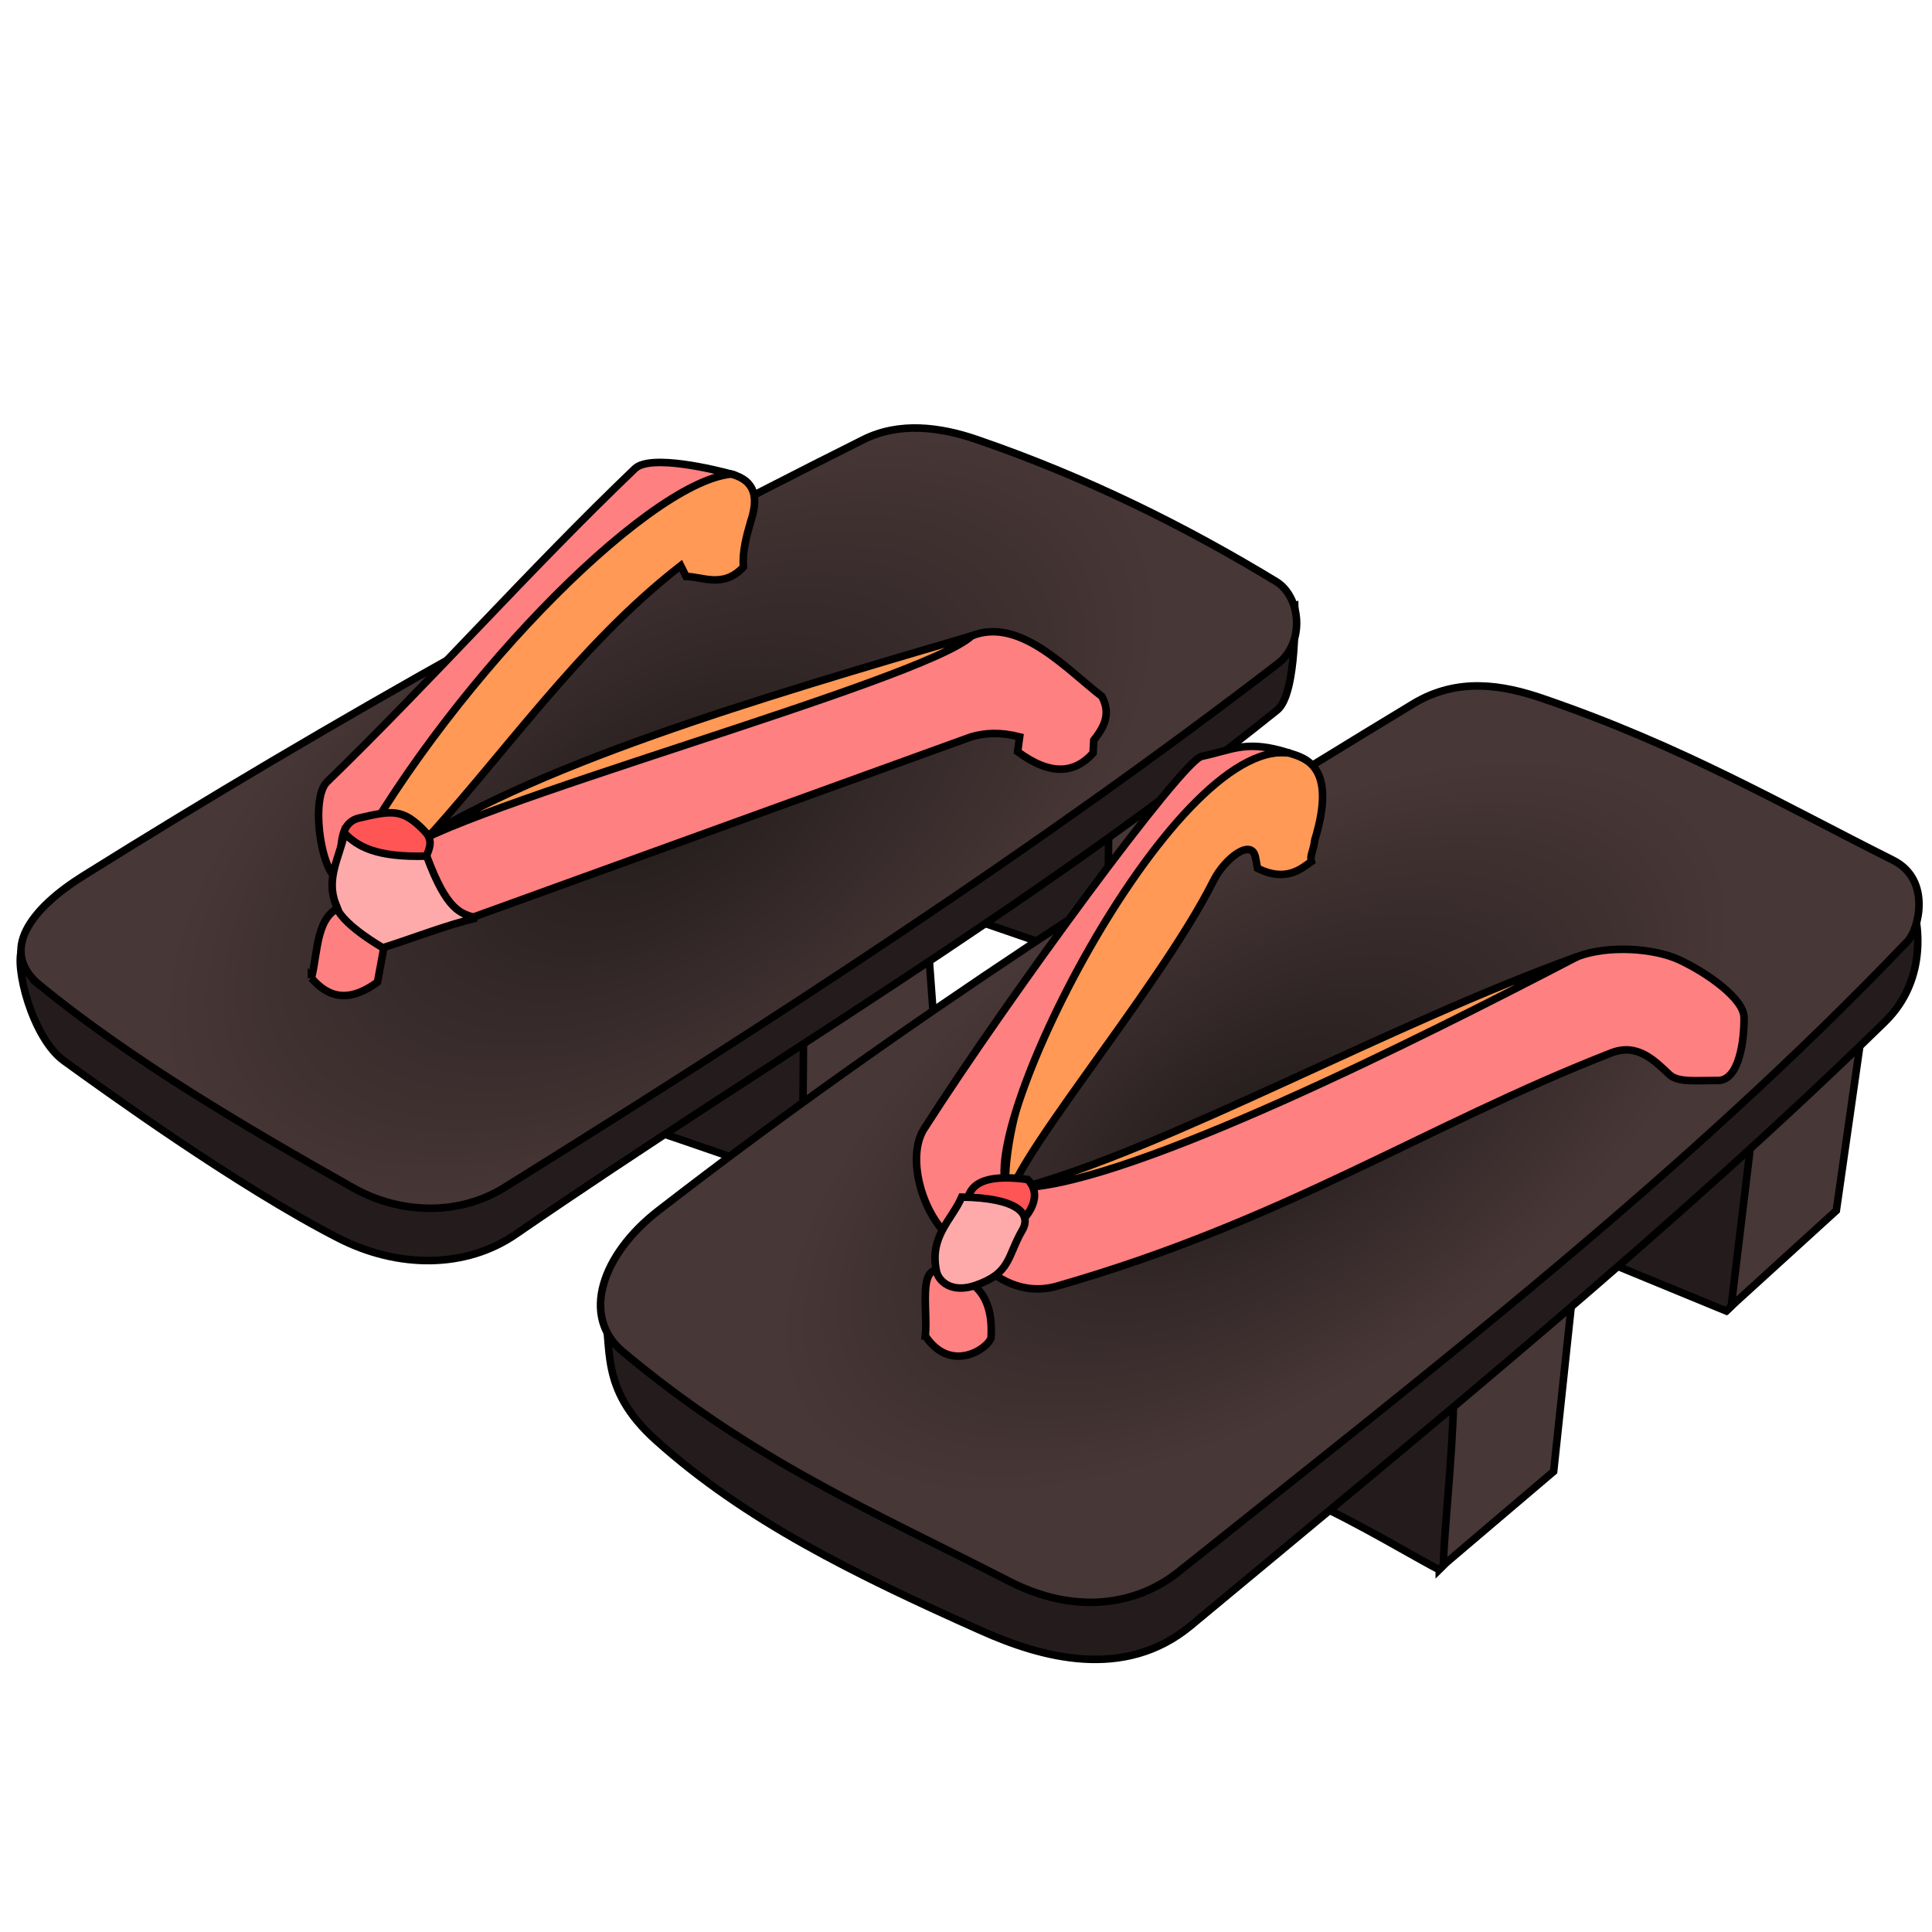 <svg xmlns="http://www.w3.org/2000/svg" xmlns:xlink="http://www.w3.org/1999/xlink" cursor="default" viewBox="0 0 256 256">
    <defs>
        <linearGradient id="innoGrad1">
            <stop offset="0" stop-color="#241c1c"/>
            <stop offset="1" stop-color="#483737"/>
        </linearGradient>
        <radialGradient id="radialGradient4346" cx="491.493" cy="151.786" r="87.848" fx="491.493" fy="151.786" gradientTransform="matrix(.686 -.44 .219 .342 -204.063 313.556)" gradientUnits="userSpaceOnUse" xlink:href="#innoGrad1"/>
        <radialGradient id="radialGradient4482" cx="410.399" cy="114.362" r="85.015" fx="410.399" fy="114.362" gradientTransform="matrix(.736 -.477 .258 .397 -244.023 258.687)" gradientUnits="userSpaceOnUse" xlink:href="#innoGrad1"/>
    </defs>
    <g fill-rule="evenodd" stroke="#000">
        <path fill="#241c1c" d="M127.332 121.302c.631.126 20.582 7.071 20.582 7.071l-.127-22.476z"/>
        <path fill="#483737" d="M146.904 109.685l-.127 16.668 17.678-15.784-1.01-13.763z"/>
        <path fill="#241c1c" d="M86.89 149.915c.632.127 20.583 7.071 20.583 7.071l-.127-22.475z"/>
        <path fill="#483737" d="M106.463 138.299l-.127 16.667 17.678-15.783-1.01-13.764z"/>
        <path fill="#241c1c" d="M2.965 125.626c-1.142 2.217 1.294 11.9 5.513 14.945 5.136 3.708 22.928 16.604 36.365 23.487 7.879 4.035 16.852 4.062 23.486-.506 33.63-23.149 67.26-42.487 100.89-69.448 2.734-2.192 2.34-13.861 2.34-13.861zM228.751 173.719l-18.463-7.6 23.214-19.287c-1.446 8.806 3.258 19.589-4.75 26.887z"/>
        <path fill="#483737" d="M232.252 149.332l-2.857 23.75 13.929-12.678 3.571-25z"/>
        <path fill="#241c1c" d="M190.712 207.993c-2.16-1.024-11.242-6.525-17.388-9.196l21.25-18.393c-.893 8.765 4.98 19.014-3.862 27.59z"/>
        <path fill="#483737" d="M192.61 185.582c-.162 7.395-1.204 16.688-1.374 21.824l14.63-12.433 2.636-24.748z"/>
        <path fill="#241c1c" d="M79.93 172.904c1.375 5.549-.774 10.958 6.978 17.931 11.81 10.623 26.332 17.764 43.201 25.283 7.848 3.498 18.842 6.633 27.68-.714 31.764-26.41 64.165-52.838 91.963-80 5.826-5.692 4.616-13.73 3.171-16.807z"/>
        <path fill="url(#radialGradient4346)" d="M82.505 179.093c17.357 14.55 33.371 21.258 51.176 30.418 8.696 4.474 16.853 3.262 22.5-1.25 33.33-26.635 67.165-52.724 96.607-83.571 1.42-1.487 3.208-8.126-1.964-10.715-14.445-7.228-27.918-15.106-46.429-21.428-5.193-1.774-11.205-2.88-17.143.714-33.871 20.497-67.464 41.97-100 67.143-7.496 5.8-10.326 14.012-4.747 18.689z"/>
        <path fill="#ff8080" d="M122.61 177.011c3.365 5.05 8.289 1.691 8.705.268.36-5.547-2.23-7.654-5.134-8.304-4.985-2.922-3.168 4.196-3.572 8.036zM135.467 157.368l-5.358 10.179c1.622 1.497 5.155 4.245 10 2.857 30.031-8.6 48.673-21.226 73.393-30.893 3.45-1.349 5.743 1.026 7.679 2.857 1.176 1.113 3.598.774 6.428.804 2.915.03 3.536-5.598 3.483-8.393-.046-2.415-4.795-5.832-8.572-7.59-3.368-1.567-9.481-1.968-13.482-.446-23.302 8.863-51.324 25.308-73.571 30.625z"/>
        <path fill="#f95" d="M135.467 157.368c14.4-.504 52.61-19.694 73.571-30.625-24.687 8.863-54.12 25.308-73.571 30.625z"/>
        <path fill="#f95" d="M170.824 99.779c2.058.656 6.407 1.658 3.393 11.518-.172 1.482-.691 2.074-.447 2.857-1.247.863-3.302 2.832-7.143.893l-.268-1.429c-.496-2.647-4.092.158-5.535 3.036-7.486 14.932-28.718 39.362-27.322 43.571-3.18-17.066 21.12-62.545 37.322-60.446z"/>
        <path fill="#ff8080" d="M125.913 164.02c-3.906-3.406-5.76-10.855-3.482-14.42 11.173-17.479 34.229-48.838 36.786-49.375 3.912-.82 5.691-2.075 10.527-.765.344.093.703.199 1.08.319-15.574-2.158-42.569 51.584-37.033 58.425-.327.883-.439 1.569-.289 2.021z"/>
        <path fill="#f55" d="M128.1 159.511l6.518 2.991c1.65-1.328 3.65-4.032 1.563-6.205-7.11-.98-7.878 1.533-8.08 3.214z"/>
        <path fill="#faa" d="M124.083 168.44c.265 1.27 1.926 2.995 5.178 1.875 4.716-1.624 4.185-3.844 6.206-7.322 1.25-2.15-.646-4.27-8.036-4.375-1.312 3.049-4.316 5.184-3.348 9.822z"/>
        <path fill="url(#radialGradient4482)" d="M5.321 130.596c12.055 9.799 26.54 18.382 41.416 26.77 6.481 3.654 14.222 3.645 20.077 0 35.797-22.292 70.749-45.031 102.53-69.449 3.584-2.752 3.051-8.852-.252-10.859-12.122-7.365-25.148-13.827-39.648-18.814-4.918-1.691-10.297-2.362-15.026 0C78.653 76.11 44.149 95.352 11.003 116.075c-6.907 4.318-11.254 9.992-5.682 14.521z"/>
        <path fill="#ff8080" d="M41.27 129.6c2.13 2.464 4.777 3.425 8.75.536l1.072-5.804-5.536-4.285c-3.702 1.037-3.378 5.877-4.286 9.553zM52.788 113.172c17.347-11.075 48.59-18.064 75.982-28.929 6.368-2.525 12.585 4.473 17.232 8.036 1.275 2.38.234 4.127-1.071 5.803l-.09 1.697c-2.44 2.731-5.656 3.038-10-.179l.268-1.964c-2.532-.649-4.609-.54-6.428 0l-67.322 24.375zM45.467 116.475c-2.647 1.015-4.56-10.513-2.143-12.857C57.143 90.212 70.105 75.516 84.127 62.1c2.089-1.998 10.855.201 12.768.715-4.333 10.68-40.567 39.492-51.428 53.66z"/>
        <path fill="#f95" d="M45.467 116.475c12.83-24.633 39.969-52.53 51.428-53.66 3.274.878 3.586 3.236 2.59 6.25-.562 1.945-1.119 3.893-.983 6.071-2.668 2.872-5.432 1.254-7.589 1.25l-.714-1.429C76.506 85.61 66.726 100.175 55.02 112.815z"/>
        <path fill="#f95" d="M52.788 113.172c17.105-11.68 47.585-20.573 75.982-28.929-6.585 6.106-69.335 22.872-75.982 28.929z"/>
        <path fill="#f55" d="M45.199 112.1c.145-1.354.383-3.25 2.41-3.715 4.333-.994 5.759-1.285 8.661 1.751 1.698 1.777-.141 3.013-.268 5.268z"/>
        <path fill="#faa" d="M44.484 119.779c.294 2.425 6.25 5.803 6.25 5.803 4.048-1.276 8.348-2.99 12.396-3.945-2.09-.586-3.874-.894-6.592-8.197-6.808.193-9.172-1.312-10.893-3.036-.62 3.089-2.503 5.984-1.16 9.375z"/>
    </g>
</svg>
